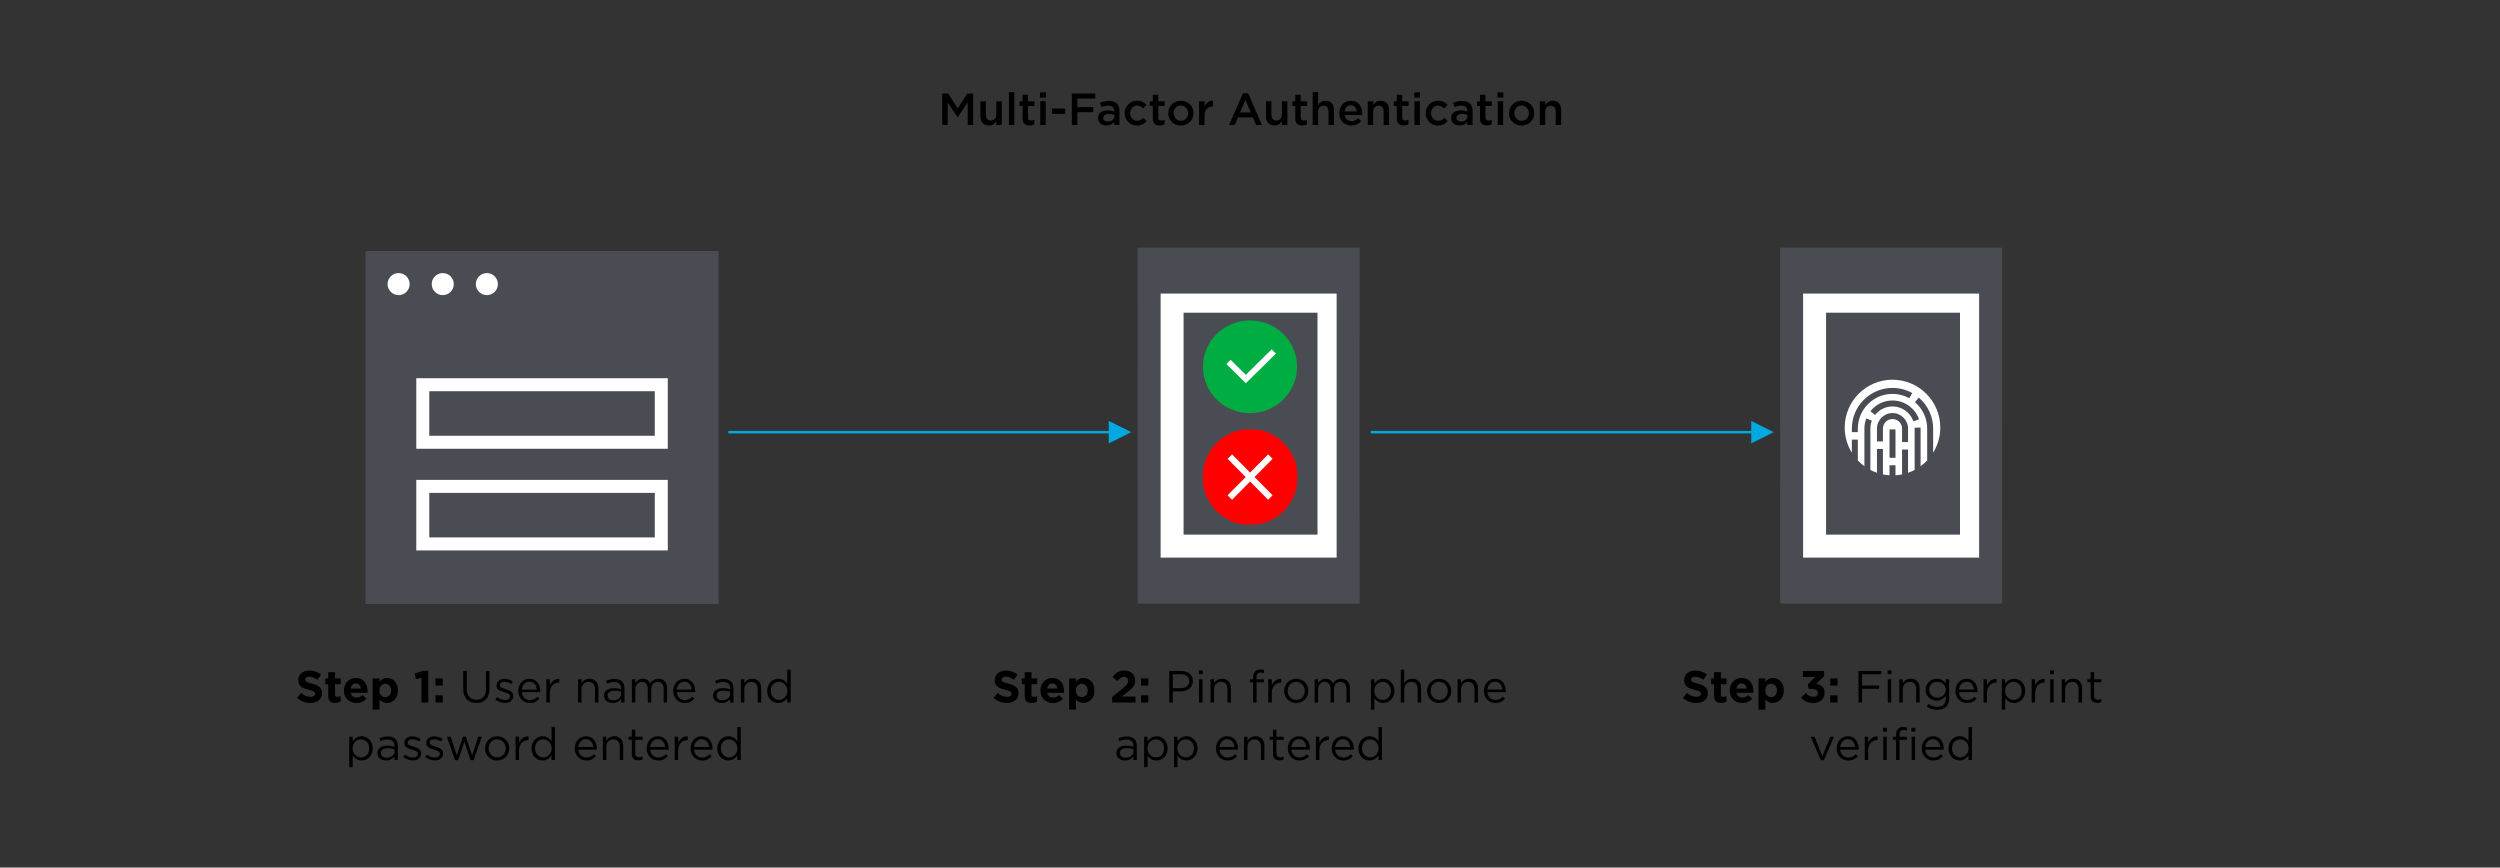 <?xml version="1.0" encoding="UTF-8"?>
<svg width="1000px" height="347px" viewBox="0 0 1000 347" version="1.1" xmlns="http://www.w3.org/2000/svg" xmlns:xlink="http://www.w3.org/1999/xlink">
    <rect x="0" y="0" width="1000" height="347" fill="#333333" stroke="none"/>
    <!-- Generator: Sketch 52.2 (67145) - http://www.bohemiancoding.com/sketch -->
    <title>mfa</title>
    <desc>Created with Sketch.</desc>
    <defs>
        <polygon id="path-1" points="1.113 0.675 3.339 0.675 3.339 1.8 1.113 1.8"></polygon>
        <polygon id="path-3" points="1.106 1.102 3.333 1.102 3.333 2.228 1.106 2.228"></polygon>
        <polygon id="path-5" points="0.696 0.852 1.816 0.852 1.816 3.081 0.696 3.081"></polygon>
        <polygon id="path-7" points="1.106 0.841 2.226 0.841 2.226 3.07 1.106 3.07"></polygon>
        <polygon id="path-9" points="0.5 0.247 0.753 0.247 0.753 0.747 0.5 0.747"></polygon>
        <polygon id="path-11" points="0.252 0.25 0.505 0.25 0.505 0.75 0.252 0.75"></polygon>
        <polygon id="path-13" points="0.196 0.247 0.696 0.247 0.696 0.5 0.196 0.5"></polygon>
        <polygon id="path-15" points="0.194 0.495 0.694 0.495 0.694 0.747 0.194 0.747"></polygon>
        <polygon id="path-17" points="1.113 0.675 3.339 0.675 3.339 1.8 1.113 1.8"></polygon>
        <polygon id="path-19" points="1.106 1.102 3.333 1.102 3.333 2.228 1.106 2.228"></polygon>
        <polygon id="path-21" points="0.696 0.852 1.816 0.852 1.816 3.081 0.696 3.081"></polygon>
        <polygon id="path-23" points="1.106 0.841 2.226 0.841 2.226 3.07 1.106 3.07"></polygon>
        <polygon id="path-25" points="0 0.01 38.086 0.01 38.086 38.447 0 38.447"></polygon>
        <polygon id="path-27" points="0.588 0.287 0.885 0.287 0.885 0.867 0.588 0.867"></polygon>
        <polygon id="path-29" points="0.297 0.29 0.594 0.29 0.594 0.869 0.297 0.869"></polygon>
        <polygon id="path-31" points="0.231 0.287 0.819 0.287 0.819 0.58 0.231 0.58"></polygon>
        <polygon id="path-33" points="0.228 0.574 0.816 0.574 0.816 0.867 0.228 0.867"></polygon>
        <polygon id="path-35" points="0 147.794 145.632 147.794 145.632 2.184 0 2.184"></polygon>
        <polygon id="path-37" points="0 147.794 145.632 147.794 145.632 2.184 0 2.184"></polygon>
        <polygon id="path-39" points="0 147.794 145.632 147.794 145.632 2.184 0 2.184"></polygon>
        <polygon id="path-41" points="0 147.794 145.632 147.794 145.632 2.184 0 2.184"></polygon>
        <polygon id="path-43" points="0 147.794 145.632 147.794 145.632 2.184 0 2.184"></polygon>
        <polygon id="path-45" points="0 147.794 145.632 147.794 145.632 2.184 0 2.184"></polygon>
    </defs>
    <g id="mfa" stroke="none" stroke-width="1" fill="none" fill-rule="evenodd">
        <g id="Group-17" transform="translate(709, 96)">
            <polygon id="Fill-1" fill="#4A4C54" points="91.832 3.061 3.061 3.061 3.07 145.408 91.837 145.408"></polygon>
            <polygon id="Fill-2" fill="#FFFFFF" points="12.245 127.041 82.653 127.041 82.653 21.429 12.245 21.429"></polygon>
            <polygon id="Fill-3" fill="#4A4C54" points="21.429 117.857 75 117.857 75 29.082 21.429 29.082"></polygon>
            <g id="Group-16">
                <g id="Group-6" transform="translate(45.223, 0)">
                    <mask id="mask-2" fill="white">
                        <use xlink:href="#path-1"></use>
                    </mask>
                    <g id="Clip-5"></g>
                    <path d="M2.226,0.697 C2.224,0.697 2.219,0.693 2.219,0.686 C2.219,0.679 2.224,0.675 2.226,0.675 C2.23,0.675 2.233,0.679 2.233,0.686 C2.233,0.693 2.23,0.697 2.226,0.697" id="Fill-4" fill="#4A4C54" mask="url(#mask-2)"></path>
                </g>
                <g id="Group-9" transform="translate(45.223, 145.543)">
                    <mask id="mask-4" fill="white">
                        <use xlink:href="#path-3"></use>
                    </mask>
                    <g id="Clip-8"></g>
                    <path d="M2.219,2.228 C2.215,2.228 2.213,2.223 2.213,2.217 C2.213,2.21 2.215,2.205 2.219,2.205 C2.222,2.205 2.226,2.21 2.226,2.217 C2.226,2.223 2.222,2.228 2.219,2.228" id="Fill-7" fill="#4A4C54" mask="url(#mask-4)"></path>
                </g>
                <g id="Group-12" transform="translate(0, 72.006)">
                    <mask id="mask-6" fill="white">
                        <use xlink:href="#path-5"></use>
                    </mask>
                    <g id="Clip-11"></g>
                    <path d="M0.703,1.977 C0.699,1.977 0.696,1.973 0.696,1.966 C0.696,1.96 0.699,1.955 0.703,1.955 C0.705,1.955 0.71,1.96 0.71,1.966 C0.71,1.973 0.705,1.977 0.703,1.977" id="Fill-10" fill="#4A4C54" mask="url(#mask-6)"></path>
                </g>
                <g id="Group-15" transform="translate(91.976, 72.006)">
                    <mask id="mask-8" fill="white">
                        <use xlink:href="#path-7"></use>
                    </mask>
                    <g id="Clip-14"></g>
                    <path d="M2.219,1.967 C2.215,1.967 2.213,1.962 2.213,1.955 C2.213,1.949 2.215,1.944 2.219,1.944 C2.222,1.944 2.226,1.949 2.226,1.955 C2.226,1.962 2.222,1.967 2.219,1.967" id="Fill-13" fill="#4A4C54" mask="url(#mask-8)"></path>
                </g>
            </g>
        </g>
        <g id="Group-15" transform="translate(737, 151)">
            <g id="Group-3" transform="translate(0, 19.556)">
                <mask id="mask-10" fill="white">
                    <use xlink:href="#path-9"></use>
                </mask>
                <g id="Clip-2"></g>
                <path d="M0.505,0.497 C0.505,0.499 0.504,0.5 0.503,0.5 C0.501,0.5 0.5,0.499 0.5,0.497 C0.5,0.496 0.501,0.495 0.503,0.495 C0.504,0.495 0.505,0.496 0.505,0.497" id="Fill-1" fill="#4A4C54" mask="url(#mask-10)"></path>
            </g>
            <g id="Group-6" transform="translate(39.111, 19.556)">
                <mask id="mask-12" fill="white">
                    <use xlink:href="#path-11"></use>
                </mask>
                <g id="Clip-5"></g>
                <path d="M0.505,0.5 C0.505,0.501 0.504,0.502 0.502,0.502 C0.501,0.502 0.5,0.501 0.5,0.5 C0.5,0.498 0.501,0.497 0.502,0.497 C0.504,0.497 0.505,0.498 0.505,0.5" id="Fill-4" fill="#4A4C54" mask="url(#mask-12)"></path>
            </g>
            <g id="Group-9" transform="translate(19.556, 39.111)">
                <mask id="mask-14" fill="white">
                    <use xlink:href="#path-13"></use>
                </mask>
                <g id="Clip-8"></g>
                <path d="M0.449,0.497 C0.449,0.499 0.448,0.5 0.446,0.5 C0.445,0.5 0.444,0.499 0.444,0.497 C0.444,0.496 0.445,0.495 0.446,0.495 C0.448,0.495 0.449,0.496 0.449,0.497" id="Fill-7" fill="#4A4C54" mask="url(#mask-14)"></path>
            </g>
            <g id="Group-12" transform="translate(19.556, 0)">
                <mask id="mask-16" fill="white">
                    <use xlink:href="#path-15"></use>
                </mask>
                <g id="Clip-11"></g>
                <path d="M0.446,0.497 C0.446,0.499 0.445,0.5 0.444,0.5 C0.442,0.5 0.441,0.499 0.441,0.497 C0.441,0.496 0.442,0.495 0.444,0.495 C0.445,0.495 0.446,0.496 0.446,0.497" id="Fill-10" fill="#4A4C54" mask="url(#mask-16)"></path>
            </g>
            <path d="M30.613,16.738 L28.357,17.525 C27.119,13.973 23.761,11.585 19.999,11.585 C17.268,11.586 14.731,12.821 13.039,14.974 L11.161,13.495 C13.308,10.762 16.529,9.194 19.999,9.193 C24.776,9.193 29.041,12.225 30.613,16.738 Z M26.216,25.815 L23.826,25.815 L23.826,20.443 C23.826,18.33 22.11,16.612 19.999,16.612 C17.889,16.612 16.173,18.33 16.173,20.443 L16.173,25.585 L13.784,25.585 L13.784,20.443 C13.784,17.012 16.572,14.22 19.999,14.22 C23.427,14.22 26.216,17.012 26.216,20.443 L26.216,25.815 Z M18.805,32.114 L21.194,32.114 L21.194,20.752 L18.805,20.752 L18.805,32.114 Z M6.13,20.443 L6.13,21.862 L3.741,21.862 L3.741,20.443 C3.741,11.468 11.035,4.167 19.999,4.167 C22.762,4.167 25.492,4.873 27.891,6.209 L26.73,8.3 C24.685,7.161 22.357,6.559 19.999,6.559 C12.352,6.559 6.13,12.787 6.13,20.443 Z M39.111,20.02 C39.111,9.454 30.554,0.889 19.999,0.889 C9.444,0.889 0.889,9.454 0.889,20.02 C0.889,23.709 1.934,27.152 3.741,30.075 L3.741,24.852 L6.13,24.852 L6.13,33.175 C6.935,34.024 7.815,34.801 8.762,35.491 L8.762,20.443 C8.762,19.046 9.015,17.683 9.513,16.392 L11.743,17.253 C11.35,18.269 11.152,19.342 11.152,20.443 L11.152,36.977 C11.994,37.418 12.873,37.798 13.784,38.111 L13.784,28.575 L16.173,28.575 L16.173,38.768 C17.03,38.942 17.91,39.055 18.805,39.111 L18.805,35.104 L21.194,35.104 L21.194,39.111 C22.089,39.055 22.969,38.942 23.826,38.768 L23.826,28.805 L26.216,28.805 L26.216,38.111 C27.126,37.798 28.005,37.419 28.847,36.977 L28.847,20.443 C28.847,20.33 28.845,20.215 28.841,20.102 L31.229,20.014 C31.234,20.155 31.237,20.297 31.237,20.44 L31.237,35.491 C32.185,34.8 33.064,34.02 33.869,33.169 L33.869,32.496 L33.869,31.247 L33.869,20.443 C33.869,16.367 32.089,12.512 28.986,9.867 L30.535,8.045 C34.172,11.145 36.258,15.664 36.258,20.443 L36.258,30.075 C38.065,27.153 39.111,23.709 39.111,20.02 Z" id="Fill-13" fill="#FFFFFF"></path>
        </g>
        <g id="Group-17" transform="translate(452, 96)">
            <polygon id="Fill-1" fill="#4A4C54" points="91.832 3.061 3.061 3.061 3.07 145.408 91.837 145.408"></polygon>
            <polygon id="Fill-2" fill="#FFFFFF" points="12.245 127.041 82.653 127.041 82.653 21.429 12.245 21.429"></polygon>
            <polygon id="Fill-3" fill="#4A4C54" points="21.429 117.857 75 117.857 75 29.082 21.429 29.082"></polygon>
            <g id="Group-16">
                <g id="Group-6" transform="translate(45.223, 0)">
                    <mask id="mask-18" fill="white">
                        <use xlink:href="#path-17"></use>
                    </mask>
                    <g id="Clip-5"></g>
                    <path d="M2.226,0.697 C2.224,0.697 2.219,0.693 2.219,0.686 C2.219,0.679 2.224,0.675 2.226,0.675 C2.23,0.675 2.233,0.679 2.233,0.686 C2.233,0.693 2.23,0.697 2.226,0.697" id="Fill-4" fill="#4A4C54" mask="url(#mask-18)"></path>
                </g>
                <g id="Group-9" transform="translate(45.223, 145.543)">
                    <mask id="mask-20" fill="white">
                        <use xlink:href="#path-19"></use>
                    </mask>
                    <g id="Clip-8"></g>
                    <path d="M2.219,2.228 C2.215,2.228 2.213,2.223 2.213,2.217 C2.213,2.21 2.215,2.205 2.219,2.205 C2.222,2.205 2.226,2.21 2.226,2.217 C2.226,2.223 2.222,2.228 2.219,2.228" id="Fill-7" fill="#4A4C54" mask="url(#mask-20)"></path>
                </g>
                <g id="Group-12" transform="translate(0, 72.006)">
                    <mask id="mask-22" fill="white">
                        <use xlink:href="#path-21"></use>
                    </mask>
                    <g id="Clip-11"></g>
                    <path d="M0.703,1.977 C0.699,1.977 0.696,1.973 0.696,1.966 C0.696,1.96 0.699,1.955 0.703,1.955 C0.705,1.955 0.71,1.96 0.71,1.966 C0.71,1.973 0.705,1.977 0.703,1.977" id="Fill-10" fill="#4A4C54" mask="url(#mask-22)"></path>
                </g>
                <g id="Group-15" transform="translate(91.976, 72.006)">
                    <mask id="mask-24" fill="white">
                        <use xlink:href="#path-23"></use>
                    </mask>
                    <g id="Clip-14"></g>
                    <path d="M2.219,1.967 C2.215,1.967 2.213,1.962 2.213,1.955 C2.213,1.949 2.215,1.944 2.219,1.944 C2.222,1.944 2.226,1.949 2.226,1.955 C2.226,1.962 2.222,1.967 2.219,1.967" id="Fill-13" fill="#4A4C54" mask="url(#mask-24)"></path>
                </g>
            </g>
        </g>
        <g id="Group-8" transform="translate(481, 171)">
            <g id="Group-3" transform="translate(0, 0.591)">
                <mask id="mask-26" fill="white">
                    <use xlink:href="#path-25"></use>
                </mask>
                <g id="Clip-2"></g>
                <path d="M19.043,0.009 C8.526,0.009 0,8.614 0,19.228 C0,29.842 8.526,38.447 19.043,38.447 C29.56,38.447 38.086,29.842 38.086,19.228 C38.086,8.614 29.56,0.009 19.043,0.009" id="Fill-1" fill="#FF0000" mask="url(#mask-26)"></path>
            </g>
            <path d="M27.154,11.634 L10.932,28.005" id="Stroke-4" stroke="#FFFFFF" stroke-width="2.523"></path>
            <path d="M27.154,28.005 L10.932,11.634" id="Stroke-6" stroke="#FFFFFF" stroke-width="2.523"></path>
        </g>
        <g id="Group-17" transform="translate(480, 127)">
            <path d="M20.003,1.167 C9.61,1.167 1.184,9.47 1.184,19.713 C1.184,29.956 9.61,38.259 20.003,38.259 C30.396,38.259 38.822,29.956 38.822,19.713 C38.822,9.47 30.396,1.167 20.003,1.167" id="Fill-1" fill="#00AD42"></path>
            <polyline id="Stroke-3" stroke="#FFFFFF" stroke-width="2.4" points="29.515 13.593 18.328 24.617 11.395 17.783"></polyline>
            <g id="Group-7" transform="translate(0, 19.136)">
                <mask id="mask-28" fill="white">
                    <use xlink:href="#path-27"></use>
                </mask>
                <g id="Clip-6"></g>
                <path d="M0.594,0.577 C0.594,0.578 0.593,0.58 0.591,0.58 C0.59,0.58 0.588,0.578 0.588,0.577 C0.588,0.575 0.59,0.574 0.591,0.574 C0.593,0.574 0.594,0.575 0.594,0.577" id="Fill-5" fill="#4A4C54" mask="url(#mask-28)"></path>
            </g>
            <g id="Group-10" transform="translate(38.824, 19.136)">
                <mask id="mask-30" fill="white">
                    <use xlink:href="#path-29"></use>
                </mask>
                <g id="Clip-9"></g>
                <path d="M0.594,0.58 C0.594,0.581 0.593,0.582 0.591,0.582 C0.589,0.582 0.588,0.581 0.588,0.58 C0.588,0.578 0.589,0.577 0.591,0.577 C0.593,0.577 0.594,0.578 0.594,0.58" id="Fill-8" fill="#4A4C54" mask="url(#mask-30)"></path>
            </g>
            <g id="Group-13" transform="translate(19.412, 38.267)">
                <mask id="mask-32" fill="white">
                    <use xlink:href="#path-31"></use>
                </mask>
                <g id="Clip-12"></g>
                <path d="M0.528,0.577 C0.528,0.578 0.527,0.58 0.525,0.58 C0.524,0.58 0.522,0.578 0.522,0.577 C0.522,0.575 0.524,0.574 0.525,0.574 C0.527,0.574 0.528,0.575 0.528,0.577" id="Fill-11" fill="#4A4C54" mask="url(#mask-32)"></path>
            </g>
            <g id="Group-16" transform="translate(19.412, 0.006)">
                <mask id="mask-34" fill="white">
                    <use xlink:href="#path-33"></use>
                </mask>
                <g id="Clip-15"></g>
                <path d="M0.525,0.577 C0.525,0.578 0.524,0.58 0.522,0.58 C0.52,0.58 0.519,0.578 0.519,0.577 C0.519,0.575 0.52,0.574 0.522,0.574 C0.524,0.574 0.525,0.575 0.525,0.577" id="Fill-14" fill="#4A4C54" mask="url(#mask-34)"></path>
            </g>
        </g>
        <g id="Group-16" transform="translate(144, 96)">
            <polygon id="Fill-1" fill="#4A4C54" points="2.213 145.614 143.422 145.614 143.422 4.409 2.213 4.409"></polygon>
            <g id="Group-15" transform="translate(0, 0.022)">
                <path d="M19.861,17.621 C19.861,20.056 17.884,22.033 15.448,22.033 C13.013,22.033 11.036,20.056 11.036,17.621 C11.036,15.186 13.013,13.209 15.448,13.209 C17.884,13.209 19.861,15.186 19.861,17.621" id="Fill-2" fill="#FFFFFF"></path>
                <path d="M37.51,17.621 C37.51,20.056 35.534,22.033 33.098,22.033 C30.662,22.033 28.686,20.056 28.686,17.621 C28.686,15.186 30.662,13.209 33.098,13.209 C35.534,13.209 37.51,15.186 37.51,17.621" id="Fill-4" fill="#FFFFFF"></path>
                <path d="M55.16,17.621 C55.16,20.056 53.183,22.033 50.748,22.033 C48.312,22.033 46.335,20.056 46.335,17.621 C46.335,15.186 48.312,13.209 50.748,13.209 C53.183,13.209 55.16,15.186 55.16,17.621" id="Fill-6" fill="#FFFFFF"></path>
                <g id="Stroke-8-Clipped">
                    <mask id="mask-36" fill="white">
                        <use xlink:href="#path-35"></use>
                    </mask>
                    <g id="path-1"></g>
                    <polygon id="Stroke-8" stroke="#FFFFFF" stroke-width="5.2" mask="url(#mask-36)" points="25.116 121.546 120.519 121.546 120.519 98.526 25.116 98.526"></polygon>
                </g>
                <g id="Stroke-10-Clipped">
                    <mask id="mask-38" fill="white">
                        <use xlink:href="#path-37"></use>
                    </mask>
                    <g id="path-1"></g>
                    <polygon id="Stroke-10" stroke="#FFFFFF" stroke-width="5.2" mask="url(#mask-38)" points="25.116 80.885 120.519 80.885 120.519 57.865 25.116 57.865"></polygon>
                </g>
                <g id="Fill-11-Clipped">
                    <mask id="mask-40" fill="white">
                        <use xlink:href="#path-39"></use>
                    </mask>
                    <g id="path-1"></g>
                    <path d="M0.022,74.989 C0.022,74.995 0.018,75 0.011,75 C0.004,75 -2.22044605e-16,74.995 -2.22044605e-16,74.989 C-2.22044605e-16,74.982 0.004,74.978 0.011,74.978 C0.018,74.978 0.022,74.982 0.022,74.989" id="Fill-11" fill="#4A4C54" mask="url(#mask-40)"></path>
                </g>
                <g id="Fill-12-Clipped">
                    <mask id="mask-42" fill="white">
                        <use xlink:href="#path-41"></use>
                    </mask>
                    <g id="path-1"></g>
                    <path d="M145.632,75 C145.632,75.006 145.628,75.011 145.621,75.011 C145.614,75.011 145.61,75.006 145.61,75 C145.61,74.993 145.614,74.989 145.621,74.989 C145.628,74.989 145.632,74.993 145.632,75" id="Fill-12" fill="#4A4C54" mask="url(#mask-42)"></path>
                </g>
                <g id="Fill-13-Clipped">
                    <mask id="mask-44" fill="white">
                        <use xlink:href="#path-43"></use>
                    </mask>
                    <g id="path-1"></g>
                    <path d="M72.579,147.783 C72.579,147.789 72.575,147.794 72.568,147.794 C72.562,147.794 72.557,147.789 72.557,147.783 C72.557,147.776 72.562,147.772 72.568,147.772 C72.575,147.772 72.579,147.776 72.579,147.783" id="Fill-13" fill="#4A4C54" mask="url(#mask-44)"></path>
                </g>
                <g id="Fill-14-Clipped">
                    <mask id="mask-46" fill="white">
                        <use xlink:href="#path-45"></use>
                    </mask>
                    <g id="path-1"></g>
                    <path d="M72.569,2.195 C72.569,2.201 72.564,2.206 72.558,2.206 C72.551,2.206 72.547,2.201 72.547,2.195 C72.547,2.188 72.551,2.184 72.558,2.184 C72.564,2.184 72.569,2.188 72.569,2.195" id="Fill-14" fill="#4A4C54" mask="url(#mask-46)"></path>
                </g>
            </g>
        </g>
        <path d="M376.903,50 L376.903,37.4 L379.261,37.4 L383.095,43.358 L386.929,37.4 L389.287,37.4 L389.287,50 L387.073,50 L387.073,40.964 L383.095,46.904 L383.023,46.904 L379.081,41 L379.081,50 L376.903,50 Z M395.551,50.198 C393.409,50.198 392.167,48.758 392.167,46.544 L392.167,40.496 L394.345,40.496 L394.345,45.896 C394.345,47.372 395.083,48.2 396.379,48.2 C397.639,48.2 398.521,47.336 398.521,45.86 L398.521,40.496 L400.717,40.496 L400.717,50 L398.521,50 L398.521,48.524 C397.909,49.424 397.027,50.198 395.551,50.198 Z M403.561,50 L403.561,36.86 L405.739,36.86 L405.739,50 L403.561,50 Z M411.769,50.162 C410.167,50.162 409.033,49.46 409.033,47.372 L409.033,42.368 L407.827,42.368 L407.827,40.496 L409.033,40.496 L409.033,37.886 L411.211,37.886 L411.211,40.496 L413.767,40.496 L413.767,42.368 L411.211,42.368 L411.211,47.03 C411.211,47.876 411.643,48.218 412.381,48.218 C412.867,48.218 413.299,48.11 413.731,47.894 L413.731,49.676 C413.191,49.982 412.597,50.162 411.769,50.162 Z M416.017,39.038 L416.017,36.968 L418.357,36.968 L418.357,39.038 L416.017,39.038 Z M416.107,50 L416.107,40.496 L418.285,40.496 L418.285,50 L416.107,50 Z M420.769,45.554 L420.769,43.412 L426.097,43.412 L426.097,45.554 L420.769,45.554 Z M428.725,50 L428.725,37.4 L438.103,37.4 L438.103,39.416 L430.939,39.416 L430.939,42.854 L437.293,42.854 L437.293,44.87 L430.939,44.87 L430.939,50 L428.725,50 Z M442.567,50.198 C440.785,50.198 439.201,49.172 439.201,47.264 L439.201,47.228 C439.201,45.176 440.803,44.168 443.125,44.168 C444.187,44.168 444.943,44.33 445.681,44.564 L445.681,44.33 C445.681,42.98 444.853,42.26 443.323,42.26 C442.261,42.26 441.469,42.494 440.605,42.854 L440.029,41.144 C441.073,40.676 442.099,40.37 443.611,40.37 C445.033,40.37 446.095,40.748 446.761,41.432 C447.463,42.116 447.787,43.124 447.787,44.366 L447.787,50 L445.663,50 L445.663,48.812 C445.015,49.586 444.025,50.198 442.567,50.198 Z M443.179,48.614 C444.619,48.614 445.717,47.786 445.717,46.58 L445.717,45.932 C445.159,45.716 444.421,45.554 443.557,45.554 C442.153,45.554 441.325,46.148 441.325,47.138 L441.325,47.174 C441.325,48.092 442.135,48.614 443.179,48.614 Z M454.789,50.216 C451.963,50.216 449.875,48.002 449.875,45.302 L449.875,45.266 C449.875,42.566 451.963,40.298 454.825,40.298 C456.607,40.298 457.723,40.964 458.623,41.936 L457.255,43.394 C456.589,42.692 455.887,42.206 454.807,42.206 C453.223,42.206 452.053,43.574 452.053,45.23 L452.053,45.266 C452.053,46.958 453.223,48.308 454.897,48.308 C455.923,48.308 456.679,47.84 457.363,47.138 L458.677,48.434 C457.741,49.478 456.643,50.216 454.789,50.216 Z M463.861,50.162 C462.259,50.162 461.125,49.46 461.125,47.372 L461.125,42.368 L459.919,42.368 L459.919,40.496 L461.125,40.496 L461.125,37.886 L463.303,37.886 L463.303,40.496 L465.859,40.496 L465.859,42.368 L463.303,42.368 L463.303,47.03 C463.303,47.876 463.735,48.218 464.473,48.218 C464.959,48.218 465.391,48.11 465.823,47.894 L465.823,49.676 C465.283,49.982 464.689,50.162 463.861,50.162 Z M472.321,50.216 C469.423,50.216 467.281,48.002 467.281,45.302 L467.281,45.266 C467.281,42.548 469.441,40.298 472.357,40.298 C475.273,40.298 477.415,42.512 477.415,45.23 L477.415,45.266 C477.415,47.966 475.255,50.216 472.321,50.216 Z M472.357,48.308 C474.121,48.308 475.237,46.94 475.237,45.302 L475.237,45.266 C475.237,43.592 474.031,42.206 472.321,42.206 C470.575,42.206 469.459,43.574 469.459,45.23 L469.459,45.266 C469.459,46.922 470.665,48.308 472.357,48.308 Z M479.629,50 L479.629,40.496 L481.807,40.496 L481.807,42.638 C482.401,41.216 483.499,40.244 485.173,40.316 L485.173,42.62 L485.047,42.62 C483.139,42.62 481.807,43.862 481.807,46.382 L481.807,50 L479.629,50 Z M491.635,50 L497.179,37.31 L499.231,37.31 L504.775,50 L502.435,50 L501.157,46.958 L495.199,46.958 L493.903,50 L491.635,50 Z M496.009,44.996 L500.347,44.996 L498.169,39.956 L496.009,44.996 Z M509.779,50.198 C507.637,50.198 506.395,48.758 506.395,46.544 L506.395,40.496 L508.573,40.496 L508.573,45.896 C508.573,47.372 509.311,48.2 510.607,48.2 C511.867,48.2 512.749,47.336 512.749,45.86 L512.749,40.496 L514.945,40.496 L514.945,50 L512.749,50 L512.749,48.524 C512.137,49.424 511.255,50.198 509.779,50.198 Z M520.849,50.162 C519.247,50.162 518.113,49.46 518.113,47.372 L518.113,42.368 L516.907,42.368 L516.907,40.496 L518.113,40.496 L518.113,37.886 L520.291,37.886 L520.291,40.496 L522.847,40.496 L522.847,42.368 L520.291,42.368 L520.291,47.03 C520.291,47.876 520.723,48.218 521.461,48.218 C521.947,48.218 522.379,48.11 522.811,47.894 L522.811,49.676 C522.271,49.982 521.677,50.162 520.849,50.162 Z M525.061,50 L525.061,36.86 L527.239,36.86 L527.239,41.954 C527.851,41.072 528.733,40.298 530.209,40.298 C532.351,40.298 533.593,41.738 533.593,43.934 L533.593,50 L531.415,50 L531.415,44.6 C531.415,43.124 530.677,42.278 529.381,42.278 C528.121,42.278 527.239,43.16 527.239,44.636 L527.239,50 L525.061,50 Z M540.577,50.216 C537.823,50.216 535.699,48.218 535.699,45.284 L535.699,45.248 C535.699,42.53 537.625,40.298 540.343,40.298 C543.367,40.298 544.897,42.674 544.897,45.41 C544.897,45.608 544.879,45.806 544.861,46.022 L537.877,46.022 C538.111,47.57 539.209,48.434 540.613,48.434 C541.675,48.434 542.431,48.038 543.187,47.3 L544.465,48.434 C543.565,49.514 542.323,50.216 540.577,50.216 Z M537.859,44.582 L542.737,44.582 C542.593,43.178 541.765,42.08 540.325,42.08 C538.993,42.08 538.057,43.106 537.859,44.582 Z M547.093,50 L547.093,40.496 L549.271,40.496 L549.271,41.954 C549.883,41.072 550.765,40.298 552.241,40.298 C554.383,40.298 555.625,41.738 555.625,43.934 L555.625,50 L553.447,50 L553.447,44.6 C553.447,43.124 552.709,42.278 551.413,42.278 C550.153,42.278 549.271,43.16 549.271,44.636 L549.271,50 L547.093,50 Z M561.439,50.162 C559.837,50.162 558.703,49.46 558.703,47.372 L558.703,42.368 L557.497,42.368 L557.497,40.496 L558.703,40.496 L558.703,37.886 L560.881,37.886 L560.881,40.496 L563.437,40.496 L563.437,42.368 L560.881,42.368 L560.881,47.03 C560.881,47.876 561.313,48.218 562.051,48.218 C562.537,48.218 562.969,48.11 563.401,47.894 L563.401,49.676 C562.861,49.982 562.267,50.162 561.439,50.162 Z M565.687,39.038 L565.687,36.968 L568.027,36.968 L568.027,39.038 L565.687,39.038 Z M565.777,50 L565.777,40.496 L567.955,40.496 L567.955,50 L565.777,50 Z M575.191,50.216 C572.365,50.216 570.277,48.002 570.277,45.302 L570.277,45.266 C570.277,42.566 572.365,40.298 575.227,40.298 C577.009,40.298 578.125,40.964 579.025,41.936 L577.657,43.394 C576.991,42.692 576.289,42.206 575.209,42.206 C573.625,42.206 572.455,43.574 572.455,45.23 L572.455,45.266 C572.455,46.958 573.625,48.308 575.299,48.308 C576.325,48.308 577.081,47.84 577.765,47.138 L579.079,48.434 C578.143,49.478 577.045,50.216 575.191,50.216 Z M583.813,50.198 C582.031,50.198 580.447,49.172 580.447,47.264 L580.447,47.228 C580.447,45.176 582.049,44.168 584.371,44.168 C585.433,44.168 586.189,44.33 586.927,44.564 L586.927,44.33 C586.927,42.98 586.099,42.26 584.569,42.26 C583.507,42.26 582.715,42.494 581.851,42.854 L581.275,41.144 C582.319,40.676 583.345,40.37 584.857,40.37 C586.279,40.37 587.341,40.748 588.007,41.432 C588.709,42.116 589.033,43.124 589.033,44.366 L589.033,50 L586.909,50 L586.909,48.812 C586.261,49.586 585.271,50.198 583.813,50.198 Z M584.425,48.614 C585.865,48.614 586.963,47.786 586.963,46.58 L586.963,45.932 C586.405,45.716 585.667,45.554 584.803,45.554 C583.399,45.554 582.571,46.148 582.571,47.138 L582.571,47.174 C582.571,48.092 583.381,48.614 584.425,48.614 Z M594.739,50.162 C593.137,50.162 592.003,49.46 592.003,47.372 L592.003,42.368 L590.797,42.368 L590.797,40.496 L592.003,40.496 L592.003,37.886 L594.181,37.886 L594.181,40.496 L596.737,40.496 L596.737,42.368 L594.181,42.368 L594.181,47.03 C594.181,47.876 594.613,48.218 595.351,48.218 C595.837,48.218 596.269,48.11 596.701,47.894 L596.701,49.676 C596.161,49.982 595.567,50.162 594.739,50.162 Z M598.987,39.038 L598.987,36.968 L601.327,36.968 L601.327,39.038 L598.987,39.038 Z M599.077,50 L599.077,40.496 L601.255,40.496 L601.255,50 L599.077,50 Z M608.617,50.216 C605.719,50.216 603.577,48.002 603.577,45.302 L603.577,45.266 C603.577,42.548 605.737,40.298 608.653,40.298 C611.569,40.298 613.711,42.512 613.711,45.23 L613.711,45.266 C613.711,47.966 611.551,50.216 608.617,50.216 Z M608.653,48.308 C610.417,48.308 611.533,46.94 611.533,45.302 L611.533,45.266 C611.533,43.592 610.327,42.206 608.617,42.206 C606.871,42.206 605.755,43.574 605.755,45.23 L605.755,45.266 C605.755,46.922 606.961,48.308 608.653,48.308 Z M615.925,50 L615.925,40.496 L618.103,40.496 L618.103,41.954 C618.715,41.072 619.597,40.298 621.073,40.298 C623.215,40.298 624.457,41.738 624.457,43.934 L624.457,50 L622.279,50 L622.279,44.6 C622.279,43.124 621.541,42.278 620.245,42.278 C618.985,42.278 618.103,43.16 618.103,44.636 L618.103,50 L615.925,50 Z" id="Multi-Factor-Authent" fill="#000000"></path>
        <path d="M124.166,281.18 C122.258,281.18 120.332,280.514 118.82,279.164 L120.458,277.202 C121.592,278.138 122.78,278.732 124.22,278.732 C125.354,278.732 126.038,278.282 126.038,277.544 L126.038,277.508 C126.038,276.806 125.606,276.446 123.5,275.906 C120.962,275.258 119.324,274.556 119.324,272.054 L119.324,272.018 C119.324,269.732 121.16,268.22 123.734,268.22 C125.57,268.22 127.136,268.796 128.414,269.822 L126.974,271.91 C125.858,271.136 124.76,270.668 123.698,270.668 C122.636,270.668 122.078,271.154 122.078,271.766 L122.078,271.802 C122.078,272.63 122.618,272.9 124.796,273.458 C127.352,274.124 128.792,275.042 128.792,277.238 L128.792,277.274 C128.792,279.776 126.884,281.18 124.166,281.18 Z M134.084,281.162 C132.41,281.162 131.276,280.496 131.276,278.264 L131.276,273.692 L130.124,273.692 L130.124,271.352 L131.276,271.352 L131.276,268.886 L134.012,268.886 L134.012,271.352 L136.28,271.352 L136.28,273.692 L134.012,273.692 L134.012,277.814 C134.012,278.444 134.282,278.75 134.894,278.75 C135.398,278.75 135.848,278.624 136.244,278.408 L136.244,280.604 C135.668,280.946 135.002,281.162 134.084,281.162 Z M142.598,281.216 C139.7,281.216 137.558,279.182 137.558,276.23 L137.558,276.194 C137.558,273.44 139.52,271.172 142.328,271.172 C145.55,271.172 147.026,273.674 147.026,276.41 C147.026,276.626 147.008,276.878 146.99,277.13 L140.276,277.13 C140.546,278.372 141.41,279.02 142.634,279.02 C143.552,279.02 144.218,278.732 144.974,278.03 L146.54,279.416 C145.64,280.532 144.344,281.216 142.598,281.216 Z M140.24,275.42 L144.362,275.42 C144.2,274.196 143.48,273.368 142.328,273.368 C141.194,273.368 140.456,274.178 140.24,275.42 Z M149.06,283.88 L149.06,271.352 L151.796,271.352 L151.796,272.738 C152.462,271.838 153.38,271.172 154.802,271.172 C157.052,271.172 159.194,272.936 159.194,276.158 L159.194,276.194 C159.194,279.416 157.088,281.18 154.802,281.18 C153.344,281.18 152.444,280.514 151.796,279.74 L151.796,283.88 L149.06,283.88 Z M154.1,278.858 C155.378,278.858 156.458,277.814 156.458,276.194 L156.458,276.158 C156.458,274.556 155.378,273.494 154.1,273.494 C152.822,273.494 151.76,274.556 151.76,276.158 L151.76,276.194 C151.76,277.796 152.822,278.858 154.1,278.858 Z M168.59,281 L168.59,271.118 L166.394,271.658 L165.818,269.39 L169.436,268.31 L171.326,268.31 L171.326,281 L168.59,281 Z M174.188,274.232 L174.188,271.352 L177.104,271.352 L177.104,274.232 L174.188,274.232 Z M174.188,281 L174.188,278.12 L177.104,278.12 L177.104,281 L174.188,281 Z M190.532,281.198 C187.418,281.198 185.294,279.29 185.294,275.726 L185.294,268.4 L186.716,268.4 L186.716,275.636 C186.716,278.354 188.174,279.884 190.568,279.884 C192.89,279.884 194.366,278.48 194.366,275.726 L194.366,268.4 L195.788,268.4 L195.788,275.618 C195.788,279.29 193.682,281.198 190.532,281.198 Z M201.998,281.18 C200.666,281.18 199.19,280.658 198.146,279.812 L198.848,278.822 C199.856,279.578 200.972,280.01 202.07,280.01 C203.186,280.01 203.996,279.434 203.996,278.534 L203.996,278.498 C203.996,277.562 202.898,277.202 201.674,276.86 C200.216,276.446 198.596,275.942 198.596,274.232 L198.596,274.196 C198.596,272.594 199.928,271.532 201.764,271.532 C202.898,271.532 204.158,271.928 205.112,272.558 L204.482,273.602 C203.618,273.044 202.628,272.702 201.728,272.702 C200.63,272.702 199.928,273.278 199.928,274.052 L199.928,274.088 C199.928,274.97 201.08,275.312 202.322,275.69 C203.762,276.122 205.31,276.68 205.31,278.354 L205.31,278.39 C205.31,280.154 203.852,281.18 201.998,281.18 Z M211.952,281.216 C209.396,281.216 207.308,279.254 207.308,276.374 L207.308,276.338 C207.308,273.656 209.198,271.496 211.772,271.496 C214.526,271.496 216.11,273.692 216.11,276.41 C216.11,276.59 216.11,276.698 216.092,276.86 L208.712,276.86 C208.91,278.876 210.332,280.01 211.988,280.01 C213.266,280.01 214.166,279.488 214.922,278.696 L215.786,279.47 C214.85,280.514 213.716,281.216 211.952,281.216 Z M208.712,275.834 L214.706,275.834 C214.562,274.142 213.59,272.666 211.736,272.666 C210.116,272.666 208.892,274.016 208.712,275.834 Z M218.54,281 L218.54,271.694 L219.926,271.694 L219.926,274.124 C220.61,272.576 221.96,271.46 223.724,271.532 L223.724,273.026 L223.616,273.026 C221.582,273.026 219.926,274.484 219.926,277.292 L219.926,281 L218.54,281 Z M231.23,281 L231.23,271.694 L232.616,271.694 L232.616,273.314 C233.228,272.306 234.2,271.496 235.802,271.496 C238.052,271.496 239.366,273.008 239.366,275.222 L239.366,281 L237.98,281 L237.98,275.564 C237.98,273.836 237.044,272.756 235.406,272.756 C233.804,272.756 232.616,273.926 232.616,275.672 L232.616,281 L231.23,281 Z M245.09,281.198 C243.362,281.198 241.616,280.208 241.616,278.3 L241.616,278.264 C241.616,276.302 243.236,275.258 245.594,275.258 C246.782,275.258 247.628,275.42 248.456,275.654 L248.456,275.33 C248.456,273.656 247.43,272.792 245.684,272.792 C244.586,272.792 243.722,273.08 242.858,273.476 L242.444,272.342 C243.47,271.874 244.478,271.568 245.828,271.568 C247.142,271.568 248.15,271.91 248.834,272.594 C249.464,273.224 249.788,274.124 249.788,275.312 L249.788,281 L248.456,281 L248.456,279.596 C247.808,280.442 246.728,281.198 245.09,281.198 Z M245.36,280.1 C247.07,280.1 248.474,279.056 248.474,277.58 L248.474,276.68 C247.79,276.482 246.872,276.284 245.738,276.284 C243.992,276.284 243.02,277.04 243.02,278.21 L243.02,278.246 C243.02,279.416 244.1,280.1 245.36,280.1 Z M252.74,281 L252.74,271.694 L254.126,271.694 L254.126,273.26 C254.738,272.342 255.566,271.496 257.132,271.496 C258.644,271.496 259.616,272.306 260.12,273.35 C260.786,272.324 261.776,271.496 263.396,271.496 C265.538,271.496 266.852,272.936 266.852,275.24 L266.852,281 L265.466,281 L265.466,275.564 C265.466,273.764 264.566,272.756 263.054,272.756 C261.65,272.756 260.498,273.8 260.498,275.636 L260.498,281 L259.112,281 L259.112,275.528 C259.112,273.782 258.194,272.756 256.718,272.756 C255.242,272.756 254.126,273.98 254.126,275.69 L254.126,281 L252.74,281 Z M273.926,281.216 C271.37,281.216 269.282,279.254 269.282,276.374 L269.282,276.338 C269.282,273.656 271.172,271.496 273.746,271.496 C276.5,271.496 278.084,273.692 278.084,276.41 C278.084,276.59 278.084,276.698 278.066,276.86 L270.686,276.86 C270.884,278.876 272.306,280.01 273.962,280.01 C275.24,280.01 276.14,279.488 276.896,278.696 L277.76,279.47 C276.824,280.514 275.69,281.216 273.926,281.216 Z M270.686,275.834 L276.68,275.834 C276.536,274.142 275.564,272.666 273.71,272.666 C272.09,272.666 270.866,274.016 270.686,275.834 Z M288.686,281.198 C286.958,281.198 285.212,280.208 285.212,278.3 L285.212,278.264 C285.212,276.302 286.832,275.258 289.19,275.258 C290.378,275.258 291.224,275.42 292.052,275.654 L292.052,275.33 C292.052,273.656 291.026,272.792 289.28,272.792 C288.182,272.792 287.318,273.08 286.454,273.476 L286.04,272.342 C287.066,271.874 288.074,271.568 289.424,271.568 C290.738,271.568 291.746,271.91 292.43,272.594 C293.06,273.224 293.384,274.124 293.384,275.312 L293.384,281 L292.052,281 L292.052,279.596 C291.404,280.442 290.324,281.198 288.686,281.198 Z M288.956,280.1 C290.666,280.1 292.07,279.056 292.07,277.58 L292.07,276.68 C291.386,276.482 290.468,276.284 289.334,276.284 C287.588,276.284 286.616,277.04 286.616,278.21 L286.616,278.246 C286.616,279.416 287.696,280.1 288.956,280.1 Z M296.336,281 L296.336,271.694 L297.722,271.694 L297.722,273.314 C298.334,272.306 299.306,271.496 300.908,271.496 C303.158,271.496 304.472,273.008 304.472,275.222 L304.472,281 L303.086,281 L303.086,275.564 C303.086,273.836 302.15,272.756 300.512,272.756 C298.91,272.756 297.722,273.926 297.722,275.672 L297.722,281 L296.336,281 Z M311.33,281.198 C309.098,281.198 306.884,279.434 306.884,276.374 L306.884,276.338 C306.884,273.296 309.098,271.496 311.33,271.496 C313.058,271.496 314.174,272.432 314.894,273.476 L314.894,267.86 L316.28,267.86 L316.28,281 L314.894,281 L314.894,279.128 C314.138,280.244 313.04,281.198 311.33,281.198 Z M311.582,279.956 C313.31,279.956 314.948,278.498 314.948,276.356 L314.948,276.32 C314.948,274.178 313.31,272.738 311.582,272.738 C309.782,272.738 308.306,274.07 308.306,276.32 L308.306,276.356 C308.306,278.552 309.836,279.956 311.582,279.956 Z M139.7,306.88 L139.7,294.694 L141.086,294.694 L141.086,296.566 C141.842,295.45 142.94,294.496 144.65,294.496 C146.882,294.496 149.096,296.26 149.096,299.32 L149.096,299.356 C149.096,302.398 146.9,304.198 144.65,304.198 C142.922,304.198 141.806,303.262 141.086,302.218 L141.086,306.88 L139.7,306.88 Z M144.398,302.956 C146.198,302.956 147.674,301.624 147.674,299.374 L147.674,299.338 C147.674,297.142 146.162,295.738 144.398,295.738 C142.67,295.738 141.032,297.196 141.032,299.32 L141.032,299.356 C141.032,301.516 142.67,302.956 144.398,302.956 Z M154.424,304.198 C152.696,304.198 150.95,303.208 150.95,301.3 L150.95,301.264 C150.95,299.302 152.57,298.258 154.928,298.258 C156.116,298.258 156.962,298.42 157.79,298.654 L157.79,298.33 C157.79,296.656 156.764,295.792 155.018,295.792 C153.92,295.792 153.056,296.08 152.192,296.476 L151.778,295.342 C152.804,294.874 153.812,294.568 155.162,294.568 C156.476,294.568 157.484,294.91 158.168,295.594 C158.798,296.224 159.122,297.124 159.122,298.312 L159.122,304 L157.79,304 L157.79,302.596 C157.142,303.442 156.062,304.198 154.424,304.198 Z M154.694,303.1 C156.404,303.1 157.808,302.056 157.808,300.58 L157.808,299.68 C157.124,299.482 156.206,299.284 155.072,299.284 C153.326,299.284 152.354,300.04 152.354,301.21 L152.354,301.246 C152.354,302.416 153.434,303.1 154.694,303.1 Z M165.152,304.18 C163.82,304.18 162.344,303.658 161.3,302.812 L162.002,301.822 C163.01,302.578 164.126,303.01 165.224,303.01 C166.34,303.01 167.15,302.434 167.15,301.534 L167.15,301.498 C167.15,300.562 166.052,300.202 164.828,299.86 C163.37,299.446 161.75,298.942 161.75,297.232 L161.75,297.196 C161.75,295.594 163.082,294.532 164.918,294.532 C166.052,294.532 167.312,294.928 168.266,295.558 L167.636,296.602 C166.772,296.044 165.782,295.702 164.882,295.702 C163.784,295.702 163.082,296.278 163.082,297.052 L163.082,297.088 C163.082,297.97 164.234,298.312 165.476,298.69 C166.916,299.122 168.464,299.68 168.464,301.354 L168.464,301.39 C168.464,303.154 167.006,304.18 165.152,304.18 Z M173.936,304.18 C172.604,304.18 171.128,303.658 170.084,302.812 L170.786,301.822 C171.794,302.578 172.91,303.01 174.008,303.01 C175.124,303.01 175.934,302.434 175.934,301.534 L175.934,301.498 C175.934,300.562 174.836,300.202 173.612,299.86 C172.154,299.446 170.534,298.942 170.534,297.232 L170.534,297.196 C170.534,295.594 171.866,294.532 173.702,294.532 C174.836,294.532 176.096,294.928 177.05,295.558 L176.42,296.602 C175.556,296.044 174.566,295.702 173.666,295.702 C172.568,295.702 171.866,296.278 171.866,297.052 L171.866,297.088 C171.866,297.97 173.018,298.312 174.26,298.69 C175.7,299.122 177.248,299.68 177.248,301.354 L177.248,301.39 C177.248,303.154 175.79,304.18 173.936,304.18 Z M182.018,304.072 L178.76,294.694 L180.236,294.694 L182.684,302.164 L185.186,294.658 L186.338,294.658 L188.858,302.164 L191.306,294.694 L192.746,294.694 L189.47,304.072 L188.264,304.072 L185.762,296.728 L183.242,304.072 L182.018,304.072 Z M198.848,304.216 C196.058,304.216 194.024,302.02 194.024,299.392 L194.024,299.356 C194.024,296.728 196.076,294.496 198.884,294.496 C201.674,294.496 203.726,296.692 203.726,299.32 L203.726,299.356 C203.726,301.984 201.656,304.216 198.848,304.216 Z M198.884,302.974 C200.9,302.974 202.304,301.354 202.304,299.392 L202.304,299.356 C202.304,297.358 200.81,295.72 198.848,295.72 C196.832,295.72 195.446,297.358 195.446,299.32 L195.446,299.356 C195.446,301.354 196.922,302.974 198.884,302.974 Z M206.228,304 L206.228,294.694 L207.614,294.694 L207.614,297.124 C208.298,295.576 209.648,294.46 211.412,294.532 L211.412,296.026 L211.304,296.026 C209.27,296.026 207.614,297.484 207.614,300.292 L207.614,304 L206.228,304 Z M217.046,304.198 C214.814,304.198 212.6,302.434 212.6,299.374 L212.6,299.338 C212.6,296.296 214.814,294.496 217.046,294.496 C218.774,294.496 219.89,295.432 220.61,296.476 L220.61,290.86 L221.996,290.86 L221.996,304 L220.61,304 L220.61,302.128 C219.854,303.244 218.756,304.198 217.046,304.198 Z M217.298,302.956 C219.026,302.956 220.664,301.498 220.664,299.356 L220.664,299.32 C220.664,297.178 219.026,295.738 217.298,295.738 C215.498,295.738 214.022,297.07 214.022,299.32 L214.022,299.356 C214.022,301.552 215.552,302.956 217.298,302.956 Z M234.56,304.216 C232.004,304.216 229.916,302.254 229.916,299.374 L229.916,299.338 C229.916,296.656 231.806,294.496 234.38,294.496 C237.134,294.496 238.718,296.692 238.718,299.41 C238.718,299.59 238.718,299.698 238.7,299.86 L231.32,299.86 C231.518,301.876 232.94,303.01 234.596,303.01 C235.874,303.01 236.774,302.488 237.53,301.696 L238.394,302.47 C237.458,303.514 236.324,304.216 234.56,304.216 Z M231.32,298.834 L237.314,298.834 C237.17,297.142 236.198,295.666 234.344,295.666 C232.724,295.666 231.5,297.016 231.32,298.834 Z M241.148,304 L241.148,294.694 L242.534,294.694 L242.534,296.314 C243.146,295.306 244.118,294.496 245.72,294.496 C247.97,294.496 249.284,296.008 249.284,298.222 L249.284,304 L247.898,304 L247.898,298.564 C247.898,296.836 246.962,295.756 245.324,295.756 C243.722,295.756 242.534,296.926 242.534,298.672 L242.534,304 L241.148,304 Z M255.35,304.162 C253.856,304.162 252.722,303.424 252.722,301.534 L252.722,295.918 L251.426,295.918 L251.426,294.694 L252.722,294.694 L252.722,291.886 L254.108,291.886 L254.108,294.694 L257.06,294.694 L257.06,295.918 L254.108,295.918 L254.108,301.354 C254.108,302.488 254.738,302.902 255.674,302.902 C256.142,302.902 256.538,302.812 257.024,302.578 L257.024,303.766 C256.538,304.018 256.016,304.162 255.35,304.162 Z M263.306,304.216 C260.75,304.216 258.662,302.254 258.662,299.374 L258.662,299.338 C258.662,296.656 260.552,294.496 263.126,294.496 C265.88,294.496 267.464,296.692 267.464,299.41 C267.464,299.59 267.464,299.698 267.446,299.86 L260.066,299.86 C260.264,301.876 261.686,303.01 263.342,303.01 C264.62,303.01 265.52,302.488 266.276,301.696 L267.14,302.47 C266.204,303.514 265.07,304.216 263.306,304.216 Z M260.066,298.834 L266.06,298.834 C265.916,297.142 264.944,295.666 263.09,295.666 C261.47,295.666 260.246,297.016 260.066,298.834 Z M269.894,304 L269.894,294.694 L271.28,294.694 L271.28,297.124 C271.964,295.576 273.314,294.46 275.078,294.532 L275.078,296.026 L274.97,296.026 C272.936,296.026 271.28,297.484 271.28,300.292 L271.28,304 L269.894,304 Z M280.856,304.216 C278.3,304.216 276.212,302.254 276.212,299.374 L276.212,299.338 C276.212,296.656 278.102,294.496 280.676,294.496 C283.43,294.496 285.014,296.692 285.014,299.41 C285.014,299.59 285.014,299.698 284.996,299.86 L277.616,299.86 C277.814,301.876 279.236,303.01 280.892,303.01 C282.17,303.01 283.07,302.488 283.826,301.696 L284.69,302.47 C283.754,303.514 282.62,304.216 280.856,304.216 Z M277.616,298.834 L283.61,298.834 C283.466,297.142 282.494,295.666 280.64,295.666 C279.02,295.666 277.796,297.016 277.616,298.834 Z M291.35,304.198 C289.118,304.198 286.904,302.434 286.904,299.374 L286.904,299.338 C286.904,296.296 289.118,294.496 291.35,294.496 C293.078,294.496 294.194,295.432 294.914,296.476 L294.914,290.86 L296.3,290.86 L296.3,304 L294.914,304 L294.914,302.128 C294.158,303.244 293.06,304.198 291.35,304.198 Z M291.602,302.956 C293.33,302.956 294.968,301.498 294.968,299.356 L294.968,299.32 C294.968,297.178 293.33,295.738 291.602,295.738 C289.802,295.738 288.326,297.07 288.326,299.32 L288.326,299.356 C288.326,301.552 289.856,302.956 291.602,302.956 Z" id="Step-1:-User-name-an" fill="#000000"></path>
        <path d="M402.764,281.18 C400.856,281.18 398.93,280.514 397.418,279.164 L399.056,277.202 C400.19,278.138 401.378,278.732 402.818,278.732 C403.952,278.732 404.636,278.282 404.636,277.544 L404.636,277.508 C404.636,276.806 404.204,276.446 402.098,275.906 C399.56,275.258 397.922,274.556 397.922,272.054 L397.922,272.018 C397.922,269.732 399.758,268.22 402.332,268.22 C404.168,268.22 405.734,268.796 407.012,269.822 L405.572,271.91 C404.456,271.136 403.358,270.668 402.296,270.668 C401.234,270.668 400.676,271.154 400.676,271.766 L400.676,271.802 C400.676,272.63 401.216,272.9 403.394,273.458 C405.95,274.124 407.39,275.042 407.39,277.238 L407.39,277.274 C407.39,279.776 405.482,281.18 402.764,281.18 Z M412.682,281.162 C411.008,281.162 409.874,280.496 409.874,278.264 L409.874,273.692 L408.722,273.692 L408.722,271.352 L409.874,271.352 L409.874,268.886 L412.61,268.886 L412.61,271.352 L414.878,271.352 L414.878,273.692 L412.61,273.692 L412.61,277.814 C412.61,278.444 412.88,278.75 413.492,278.75 C413.996,278.75 414.446,278.624 414.842,278.408 L414.842,280.604 C414.266,280.946 413.6,281.162 412.682,281.162 Z M421.196,281.216 C418.298,281.216 416.156,279.182 416.156,276.23 L416.156,276.194 C416.156,273.44 418.118,271.172 420.926,271.172 C424.148,271.172 425.624,273.674 425.624,276.41 C425.624,276.626 425.606,276.878 425.588,277.13 L418.874,277.13 C419.144,278.372 420.008,279.02 421.232,279.02 C422.15,279.02 422.816,278.732 423.572,278.03 L425.138,279.416 C424.238,280.532 422.942,281.216 421.196,281.216 Z M418.838,275.42 L422.96,275.42 C422.798,274.196 422.078,273.368 420.926,273.368 C419.792,273.368 419.054,274.178 418.838,275.42 Z M427.658,283.88 L427.658,271.352 L430.394,271.352 L430.394,272.738 C431.06,271.838 431.978,271.172 433.4,271.172 C435.65,271.172 437.792,272.936 437.792,276.158 L437.792,276.194 C437.792,279.416 435.686,281.18 433.4,281.18 C431.942,281.18 431.042,280.514 430.394,279.74 L430.394,283.88 L427.658,283.88 Z M432.698,278.858 C433.976,278.858 435.056,277.814 435.056,276.194 L435.056,276.158 C435.056,274.556 433.976,273.494 432.698,273.494 C431.42,273.494 430.358,274.556 430.358,276.158 L430.358,276.194 C430.358,277.796 431.42,278.858 432.698,278.858 Z M444.866,281 L444.866,278.804 L449.06,275.366 C450.626,274.07 451.238,273.386 451.238,272.342 C451.238,271.28 450.536,270.704 449.546,270.704 C448.574,270.704 447.908,271.244 446.972,272.396 L445.028,270.83 C446.27,269.138 447.476,268.22 449.726,268.22 C452.336,268.22 454.064,269.75 454.064,272.108 L454.064,272.144 C454.064,274.25 452.984,275.294 450.752,277.022 L448.7,278.606 L454.19,278.606 L454.19,281 L444.866,281 Z M456.404,274.232 L456.404,271.352 L459.32,271.352 L459.32,274.232 L456.404,274.232 Z M456.404,281 L456.404,278.12 L459.32,278.12 L459.32,281 L456.404,281 Z M467.708,281 L467.708,268.4 L472.424,268.4 C475.268,268.4 477.14,269.912 477.14,272.396 L477.14,272.432 C477.14,275.15 474.872,276.554 472.19,276.554 L469.13,276.554 L469.13,281 L467.708,281 Z M469.13,275.258 L472.244,275.258 C474.332,275.258 475.7,274.142 475.7,272.486 L475.7,272.45 C475.7,270.65 474.35,269.714 472.316,269.714 L469.13,269.714 L469.13,275.258 Z M479.534,269.66 L479.534,268.13 L481.118,268.13 L481.118,269.66 L479.534,269.66 Z M479.624,281 L479.624,271.694 L481.01,271.694 L481.01,281 L479.624,281 Z M484.232,281 L484.232,271.694 L485.618,271.694 L485.618,273.314 C486.23,272.306 487.202,271.496 488.804,271.496 C491.054,271.496 492.368,273.008 492.368,275.222 L492.368,281 L490.982,281 L490.982,275.564 C490.982,273.836 490.046,272.756 488.408,272.756 C486.806,272.756 485.618,273.926 485.618,275.672 L485.618,281 L484.232,281 Z M501.242,281 L501.242,272.918 L499.964,272.918 L499.964,271.712 L501.242,271.712 L501.242,270.902 C501.242,269.84 501.53,269.03 502.052,268.508 C502.52,268.04 503.204,267.788 504.05,267.788 C504.698,267.788 505.13,267.86 505.58,268.022 L505.58,269.228 C505.076,269.084 504.698,268.994 504.23,268.994 C503.15,268.994 502.61,269.642 502.61,270.974 L502.61,271.73 L505.562,271.73 L505.562,272.918 L502.628,272.918 L502.628,281 L501.242,281 Z M507.326,281 L507.326,271.694 L508.712,271.694 L508.712,274.124 C509.396,272.576 510.746,271.46 512.51,271.532 L512.51,273.026 L512.402,273.026 C510.368,273.026 508.712,274.484 508.712,277.292 L508.712,281 L507.326,281 Z M518.468,281.216 C515.678,281.216 513.644,279.02 513.644,276.392 L513.644,276.356 C513.644,273.728 515.696,271.496 518.504,271.496 C521.294,271.496 523.346,273.692 523.346,276.32 L523.346,276.356 C523.346,278.984 521.276,281.216 518.468,281.216 Z M518.504,279.974 C520.52,279.974 521.924,278.354 521.924,276.392 L521.924,276.356 C521.924,274.358 520.43,272.72 518.468,272.72 C516.452,272.72 515.066,274.358 515.066,276.32 L515.066,276.356 C515.066,278.354 516.542,279.974 518.504,279.974 Z M525.848,281 L525.848,271.694 L527.234,271.694 L527.234,273.26 C527.846,272.342 528.674,271.496 530.24,271.496 C531.752,271.496 532.724,272.306 533.228,273.35 C533.894,272.324 534.884,271.496 536.504,271.496 C538.646,271.496 539.96,272.936 539.96,275.24 L539.96,281 L538.574,281 L538.574,275.564 C538.574,273.764 537.674,272.756 536.162,272.756 C534.758,272.756 533.606,273.8 533.606,275.636 L533.606,281 L532.22,281 L532.22,275.528 C532.22,273.782 531.302,272.756 529.826,272.756 C528.35,272.756 527.234,273.98 527.234,275.69 L527.234,281 L525.848,281 Z M548.366,283.88 L548.366,271.694 L549.752,271.694 L549.752,273.566 C550.508,272.45 551.606,271.496 553.316,271.496 C555.548,271.496 557.762,273.26 557.762,276.32 L557.762,276.356 C557.762,279.398 555.566,281.198 553.316,281.198 C551.588,281.198 550.472,280.262 549.752,279.218 L549.752,283.88 L548.366,283.88 Z M553.064,279.956 C554.864,279.956 556.34,278.624 556.34,276.374 L556.34,276.338 C556.34,274.142 554.828,272.738 553.064,272.738 C551.336,272.738 549.698,274.196 549.698,276.32 L549.698,276.356 C549.698,278.516 551.336,279.956 553.064,279.956 Z M560.318,281 L560.318,267.86 L561.704,267.86 L561.704,273.314 C562.316,272.306 563.288,271.496 564.89,271.496 C567.14,271.496 568.454,273.008 568.454,275.222 L568.454,281 L567.068,281 L567.068,275.564 C567.068,273.836 566.132,272.756 564.494,272.756 C562.892,272.756 561.704,273.926 561.704,275.672 L561.704,281 L560.318,281 Z M575.654,281.216 C572.864,281.216 570.83,279.02 570.83,276.392 L570.83,276.356 C570.83,273.728 572.882,271.496 575.69,271.496 C578.48,271.496 580.532,273.692 580.532,276.32 L580.532,276.356 C580.532,278.984 578.462,281.216 575.654,281.216 Z M575.69,279.974 C577.706,279.974 579.11,278.354 579.11,276.392 L579.11,276.356 C579.11,274.358 577.616,272.72 575.654,272.72 C573.638,272.72 572.252,274.358 572.252,276.32 L572.252,276.356 C572.252,278.354 573.728,279.974 575.69,279.974 Z M583.034,281 L583.034,271.694 L584.42,271.694 L584.42,273.314 C585.032,272.306 586.004,271.496 587.606,271.496 C589.856,271.496 591.17,273.008 591.17,275.222 L591.17,281 L589.784,281 L589.784,275.564 C589.784,273.836 588.848,272.756 587.21,272.756 C585.608,272.756 584.42,273.926 584.42,275.672 L584.42,281 L583.034,281 Z M598.19,281.216 C595.634,281.216 593.546,279.254 593.546,276.374 L593.546,276.338 C593.546,273.656 595.436,271.496 598.01,271.496 C600.764,271.496 602.348,273.692 602.348,276.41 C602.348,276.59 602.348,276.698 602.33,276.86 L594.95,276.86 C595.148,278.876 596.57,280.01 598.226,280.01 C599.504,280.01 600.404,279.488 601.16,278.696 L602.024,279.47 C601.088,280.514 599.954,281.216 598.19,281.216 Z M594.95,275.834 L600.944,275.834 C600.8,274.142 599.828,272.666 597.974,272.666 C596.354,272.666 595.13,274.016 594.95,275.834 Z M450.005,304.198 C448.277,304.198 446.531,303.208 446.531,301.3 L446.531,301.264 C446.531,299.302 448.151,298.258 450.509,298.258 C451.697,298.258 452.543,298.42 453.371,298.654 L453.371,298.33 C453.371,296.656 452.345,295.792 450.599,295.792 C449.501,295.792 448.637,296.08 447.773,296.476 L447.359,295.342 C448.385,294.874 449.393,294.568 450.743,294.568 C452.057,294.568 453.065,294.91 453.749,295.594 C454.379,296.224 454.703,297.124 454.703,298.312 L454.703,304 L453.371,304 L453.371,302.596 C452.723,303.442 451.643,304.198 450.005,304.198 Z M450.275,303.1 C451.985,303.1 453.389,302.056 453.389,300.58 L453.389,299.68 C452.705,299.482 451.787,299.284 450.653,299.284 C448.907,299.284 447.935,300.04 447.935,301.21 L447.935,301.246 C447.935,302.416 449.015,303.1 450.275,303.1 Z M457.655,306.88 L457.655,294.694 L459.041,294.694 L459.041,296.566 C459.797,295.45 460.895,294.496 462.605,294.496 C464.837,294.496 467.051,296.26 467.051,299.32 L467.051,299.356 C467.051,302.398 464.855,304.198 462.605,304.198 C460.877,304.198 459.761,303.262 459.041,302.218 L459.041,306.88 L457.655,306.88 Z M462.353,302.956 C464.153,302.956 465.629,301.624 465.629,299.374 L465.629,299.338 C465.629,297.142 464.117,295.738 462.353,295.738 C460.625,295.738 458.987,297.196 458.987,299.32 L458.987,299.356 C458.987,301.516 460.625,302.956 462.353,302.956 Z M469.607,306.88 L469.607,294.694 L470.993,294.694 L470.993,296.566 C471.749,295.45 472.847,294.496 474.557,294.496 C476.789,294.496 479.003,296.26 479.003,299.32 L479.003,299.356 C479.003,302.398 476.807,304.198 474.557,304.198 C472.829,304.198 471.713,303.262 470.993,302.218 L470.993,306.88 L469.607,306.88 Z M474.305,302.956 C476.105,302.956 477.581,301.624 477.581,299.374 L477.581,299.338 C477.581,297.142 476.069,295.738 474.305,295.738 C472.577,295.738 470.939,297.196 470.939,299.32 L470.939,299.356 C470.939,301.516 472.577,302.956 474.305,302.956 Z M491.027,304.216 C488.471,304.216 486.383,302.254 486.383,299.374 L486.383,299.338 C486.383,296.656 488.273,294.496 490.847,294.496 C493.601,294.496 495.185,296.692 495.185,299.41 C495.185,299.59 495.185,299.698 495.167,299.86 L487.787,299.86 C487.985,301.876 489.407,303.01 491.063,303.01 C492.341,303.01 493.241,302.488 493.997,301.696 L494.861,302.47 C493.925,303.514 492.791,304.216 491.027,304.216 Z M487.787,298.834 L493.781,298.834 C493.637,297.142 492.665,295.666 490.811,295.666 C489.191,295.666 487.967,297.016 487.787,298.834 Z M497.615,304 L497.615,294.694 L499.001,294.694 L499.001,296.314 C499.613,295.306 500.585,294.496 502.187,294.496 C504.437,294.496 505.751,296.008 505.751,298.222 L505.751,304 L504.365,304 L504.365,298.564 C504.365,296.836 503.429,295.756 501.791,295.756 C500.189,295.756 499.001,296.926 499.001,298.672 L499.001,304 L497.615,304 Z M511.817,304.162 C510.323,304.162 509.189,303.424 509.189,301.534 L509.189,295.918 L507.893,295.918 L507.893,294.694 L509.189,294.694 L509.189,291.886 L510.575,291.886 L510.575,294.694 L513.527,294.694 L513.527,295.918 L510.575,295.918 L510.575,301.354 C510.575,302.488 511.205,302.902 512.141,302.902 C512.609,302.902 513.005,302.812 513.491,302.578 L513.491,303.766 C513.005,304.018 512.483,304.162 511.817,304.162 Z M519.773,304.216 C517.217,304.216 515.129,302.254 515.129,299.374 L515.129,299.338 C515.129,296.656 517.019,294.496 519.593,294.496 C522.347,294.496 523.931,296.692 523.931,299.41 C523.931,299.59 523.931,299.698 523.913,299.86 L516.533,299.86 C516.731,301.876 518.153,303.01 519.809,303.01 C521.087,303.01 521.987,302.488 522.743,301.696 L523.607,302.47 C522.671,303.514 521.537,304.216 519.773,304.216 Z M516.533,298.834 L522.527,298.834 C522.383,297.142 521.411,295.666 519.557,295.666 C517.937,295.666 516.713,297.016 516.533,298.834 Z M526.361,304 L526.361,294.694 L527.747,294.694 L527.747,297.124 C528.431,295.576 529.781,294.46 531.545,294.532 L531.545,296.026 L531.437,296.026 C529.403,296.026 527.747,297.484 527.747,300.292 L527.747,304 L526.361,304 Z M537.323,304.216 C534.767,304.216 532.679,302.254 532.679,299.374 L532.679,299.338 C532.679,296.656 534.569,294.496 537.143,294.496 C539.897,294.496 541.481,296.692 541.481,299.41 C541.481,299.59 541.481,299.698 541.463,299.86 L534.083,299.86 C534.281,301.876 535.703,303.01 537.359,303.01 C538.637,303.01 539.537,302.488 540.293,301.696 L541.157,302.47 C540.221,303.514 539.087,304.216 537.323,304.216 Z M534.083,298.834 L540.077,298.834 C539.933,297.142 538.961,295.666 537.107,295.666 C535.487,295.666 534.263,297.016 534.083,298.834 Z M547.817,304.198 C545.585,304.198 543.371,302.434 543.371,299.374 L543.371,299.338 C543.371,296.296 545.585,294.496 547.817,294.496 C549.545,294.496 550.661,295.432 551.381,296.476 L551.381,290.86 L552.767,290.86 L552.767,304 L551.381,304 L551.381,302.128 C550.625,303.244 549.527,304.198 547.817,304.198 Z M548.069,302.956 C549.797,302.956 551.435,301.498 551.435,299.356 L551.435,299.32 C551.435,297.178 549.797,295.738 548.069,295.738 C546.269,295.738 544.793,297.07 544.793,299.32 L544.793,299.356 C544.793,301.552 546.323,302.956 548.069,302.956 Z" id="Step-2:-Pin-from-pho" fill="#000000"></path>
        <path d="M678.502,281.18 C676.594,281.18 674.668,280.514 673.156,279.164 L674.794,277.202 C675.928,278.138 677.116,278.732 678.556,278.732 C679.69,278.732 680.374,278.282 680.374,277.544 L680.374,277.508 C680.374,276.806 679.942,276.446 677.836,275.906 C675.298,275.258 673.66,274.556 673.66,272.054 L673.66,272.018 C673.66,269.732 675.496,268.22 678.07,268.22 C679.906,268.22 681.472,268.796 682.75,269.822 L681.31,271.91 C680.194,271.136 679.096,270.668 678.034,270.668 C676.972,270.668 676.414,271.154 676.414,271.766 L676.414,271.802 C676.414,272.63 676.954,272.9 679.132,273.458 C681.688,274.124 683.128,275.042 683.128,277.238 L683.128,277.274 C683.128,279.776 681.22,281.18 678.502,281.18 Z M688.42,281.162 C686.746,281.162 685.612,280.496 685.612,278.264 L685.612,273.692 L684.46,273.692 L684.46,271.352 L685.612,271.352 L685.612,268.886 L688.348,268.886 L688.348,271.352 L690.616,271.352 L690.616,273.692 L688.348,273.692 L688.348,277.814 C688.348,278.444 688.618,278.75 689.23,278.75 C689.734,278.75 690.184,278.624 690.58,278.408 L690.58,280.604 C690.004,280.946 689.338,281.162 688.42,281.162 Z M696.934,281.216 C694.036,281.216 691.894,279.182 691.894,276.23 L691.894,276.194 C691.894,273.44 693.856,271.172 696.664,271.172 C699.886,271.172 701.362,273.674 701.362,276.41 C701.362,276.626 701.344,276.878 701.326,277.13 L694.612,277.13 C694.882,278.372 695.746,279.02 696.97,279.02 C697.888,279.02 698.554,278.732 699.31,278.03 L700.876,279.416 C699.976,280.532 698.68,281.216 696.934,281.216 Z M694.576,275.42 L698.698,275.42 C698.536,274.196 697.816,273.368 696.664,273.368 C695.53,273.368 694.792,274.178 694.576,275.42 Z M703.396,283.88 L703.396,271.352 L706.132,271.352 L706.132,272.738 C706.798,271.838 707.716,271.172 709.138,271.172 C711.388,271.172 713.53,272.936 713.53,276.158 L713.53,276.194 C713.53,279.416 711.424,281.18 709.138,281.18 C707.68,281.18 706.78,280.514 706.132,279.74 L706.132,283.88 L703.396,283.88 Z M708.436,278.858 C709.714,278.858 710.794,277.814 710.794,276.194 L710.794,276.158 C710.794,274.556 709.714,273.494 708.436,273.494 C707.158,273.494 706.096,274.556 706.096,276.158 L706.096,276.194 C706.096,277.796 707.158,278.858 708.436,278.858 Z M725.32,281.216 C723.052,281.216 721.486,280.316 720.406,279.038 L722.314,277.22 C723.178,278.192 724.078,278.732 725.356,278.732 C726.4,278.732 727.138,278.138 727.138,277.202 L727.138,277.166 C727.138,276.14 726.22,275.564 724.672,275.564 L723.52,275.564 L723.088,273.8 L726.094,270.776 L721.144,270.776 L721.144,268.4 L729.658,268.4 L729.658,270.488 L726.472,273.53 C728.182,273.818 729.856,274.718 729.856,277.058 L729.856,277.094 C729.856,279.47 728.128,281.216 725.32,281.216 Z M732.106,274.232 L732.106,271.352 L735.022,271.352 L735.022,274.232 L732.106,274.232 Z M732.106,281 L732.106,278.12 L735.022,278.12 L735.022,281 L732.106,281 Z M743.41,281 L743.41,268.4 L752.464,268.4 L752.464,269.714 L744.832,269.714 L744.832,274.214 L751.654,274.214 L751.654,275.51 L744.832,275.51 L744.832,281 L743.41,281 Z M755.02,269.66 L755.02,268.13 L756.604,268.13 L756.604,269.66 L755.02,269.66 Z M755.11,281 L755.11,271.694 L756.496,271.694 L756.496,281 L755.11,281 Z M759.718,281 L759.718,271.694 L761.104,271.694 L761.104,273.314 C761.716,272.306 762.688,271.496 764.29,271.496 C766.54,271.496 767.854,273.008 767.854,275.222 L767.854,281 L766.468,281 L766.468,275.564 C766.468,273.836 765.532,272.756 763.894,272.756 C762.292,272.756 761.104,273.926 761.104,275.672 L761.104,281 L759.718,281 Z M774.928,283.916 C773.38,283.916 771.94,283.484 770.698,282.62 L771.328,281.54 C772.39,282.314 773.578,282.728 774.91,282.728 C776.962,282.728 778.294,281.594 778.294,279.416 L778.294,278.318 C777.484,279.398 776.35,280.28 774.64,280.28 C772.408,280.28 770.266,278.606 770.266,275.924 L770.266,275.888 C770.266,273.17 772.426,271.496 774.64,271.496 C776.386,271.496 777.52,272.36 778.276,273.368 L778.276,271.694 L779.662,271.694 L779.662,279.38 C779.662,280.82 779.23,281.918 778.474,282.674 C777.646,283.502 776.404,283.916 774.928,283.916 Z M774.91,279.056 C776.674,279.056 778.33,277.778 778.33,275.906 L778.33,275.87 C778.33,273.962 776.674,272.72 774.91,272.72 C773.146,272.72 771.688,273.944 771.688,275.852 L771.688,275.888 C771.688,277.76 773.182,279.056 774.91,279.056 Z M786.826,281.216 C784.27,281.216 782.182,279.254 782.182,276.374 L782.182,276.338 C782.182,273.656 784.072,271.496 786.646,271.496 C789.4,271.496 790.984,273.692 790.984,276.41 C790.984,276.59 790.984,276.698 790.966,276.86 L783.586,276.86 C783.784,278.876 785.206,280.01 786.862,280.01 C788.14,280.01 789.04,279.488 789.796,278.696 L790.66,279.47 C789.724,280.514 788.59,281.216 786.826,281.216 Z M783.586,275.834 L789.58,275.834 C789.436,274.142 788.464,272.666 786.61,272.666 C784.99,272.666 783.766,274.016 783.586,275.834 Z M793.414,281 L793.414,271.694 L794.8,271.694 L794.8,274.124 C795.484,272.576 796.834,271.46 798.598,271.532 L798.598,273.026 L798.49,273.026 C796.456,273.026 794.8,274.484 794.8,277.292 L794.8,281 L793.414,281 Z M800.704,283.88 L800.704,271.694 L802.09,271.694 L802.09,273.566 C802.846,272.45 803.944,271.496 805.654,271.496 C807.886,271.496 810.1,273.26 810.1,276.32 L810.1,276.356 C810.1,279.398 807.904,281.198 805.654,281.198 C803.926,281.198 802.81,280.262 802.09,279.218 L802.09,283.88 L800.704,283.88 Z M805.402,279.956 C807.202,279.956 808.678,278.624 808.678,276.374 L808.678,276.338 C808.678,274.142 807.166,272.738 805.402,272.738 C803.674,272.738 802.036,274.196 802.036,276.32 L802.036,276.356 C802.036,278.516 803.674,279.956 805.402,279.956 Z M812.656,281 L812.656,271.694 L814.042,271.694 L814.042,274.124 C814.726,272.576 816.076,271.46 817.84,271.532 L817.84,273.026 L817.732,273.026 C815.698,273.026 814.042,274.484 814.042,277.292 L814.042,281 L812.656,281 Z M819.982,269.66 L819.982,268.13 L821.566,268.13 L821.566,269.66 L819.982,269.66 Z M820.072,281 L820.072,271.694 L821.458,271.694 L821.458,281 L820.072,281 Z M824.68,281 L824.68,271.694 L826.066,271.694 L826.066,273.314 C826.678,272.306 827.65,271.496 829.252,271.496 C831.502,271.496 832.816,273.008 832.816,275.222 L832.816,281 L831.43,281 L831.43,275.564 C831.43,273.836 830.494,272.756 828.856,272.756 C827.254,272.756 826.066,273.926 826.066,275.672 L826.066,281 L824.68,281 Z M838.882,281.162 C837.388,281.162 836.254,280.424 836.254,278.534 L836.254,272.918 L834.958,272.918 L834.958,271.694 L836.254,271.694 L836.254,268.886 L837.64,268.886 L837.64,271.694 L840.592,271.694 L840.592,272.918 L837.64,272.918 L837.64,278.354 C837.64,279.488 838.27,279.902 839.206,279.902 C839.674,279.902 840.07,279.812 840.556,279.578 L840.556,280.766 C840.07,281.018 839.548,281.162 838.882,281.162 Z M728.326,304.072 L724.294,294.694 L725.824,294.694 L728.956,302.416 L732.106,294.694 L733.6,294.694 L729.55,304.072 L728.326,304.072 Z M739.306,304.216 C736.75,304.216 734.662,302.254 734.662,299.374 L734.662,299.338 C734.662,296.656 736.552,294.496 739.126,294.496 C741.88,294.496 743.464,296.692 743.464,299.41 C743.464,299.59 743.464,299.698 743.446,299.86 L736.066,299.86 C736.264,301.876 737.686,303.01 739.342,303.01 C740.62,303.01 741.52,302.488 742.276,301.696 L743.14,302.47 C742.204,303.514 741.07,304.216 739.306,304.216 Z M736.066,298.834 L742.06,298.834 C741.916,297.142 740.944,295.666 739.09,295.666 C737.47,295.666 736.246,297.016 736.066,298.834 Z M745.894,304 L745.894,294.694 L747.28,294.694 L747.28,297.124 C747.964,295.576 749.314,294.46 751.078,294.532 L751.078,296.026 L750.97,296.026 C748.936,296.026 747.28,297.484 747.28,300.292 L747.28,304 L745.894,304 Z M753.22,292.66 L753.22,291.13 L754.804,291.13 L754.804,292.66 L753.22,292.66 Z M753.31,304 L753.31,294.694 L754.696,294.694 L754.696,304 L753.31,304 Z M758.44,304 L758.44,295.918 L757.162,295.918 L757.162,294.712 L758.44,294.712 L758.44,293.902 C758.44,292.84 758.728,292.03 759.25,291.508 C759.718,291.04 760.402,290.788 761.248,290.788 C761.896,290.788 762.328,290.86 762.778,291.022 L762.778,292.228 C762.274,292.084 761.896,291.994 761.428,291.994 C760.348,291.994 759.808,292.642 759.808,293.974 L759.808,294.73 L762.76,294.73 L762.76,295.918 L759.826,295.918 L759.826,304 L758.44,304 Z M764.668,304 L764.668,294.694 L766.036,294.694 L766.036,304 L764.668,304 Z M764.56,292.66 L764.56,291.13 L766.144,291.13 L766.144,292.66 L764.56,292.66 Z M773.344,304.216 C770.788,304.216 768.7,302.254 768.7,299.374 L768.7,299.338 C768.7,296.656 770.59,294.496 773.164,294.496 C775.918,294.496 777.502,296.692 777.502,299.41 C777.502,299.59 777.502,299.698 777.484,299.86 L770.104,299.86 C770.302,301.876 771.724,303.01 773.38,303.01 C774.658,303.01 775.558,302.488 776.314,301.696 L777.178,302.47 C776.242,303.514 775.108,304.216 773.344,304.216 Z M770.104,298.834 L776.098,298.834 C775.954,297.142 774.982,295.666 773.128,295.666 C771.508,295.666 770.284,297.016 770.104,298.834 Z M783.838,304.198 C781.606,304.198 779.392,302.434 779.392,299.374 L779.392,299.338 C779.392,296.296 781.606,294.496 783.838,294.496 C785.566,294.496 786.682,295.432 787.402,296.476 L787.402,290.86 L788.788,290.86 L788.788,304 L787.402,304 L787.402,302.128 C786.646,303.244 785.548,304.198 783.838,304.198 Z M784.09,302.956 C785.818,302.956 787.456,301.498 787.456,299.356 L787.456,299.32 C787.456,297.178 785.818,295.738 784.09,295.738 C782.29,295.738 780.814,297.07 780.814,299.32 L780.814,299.356 C780.814,301.552 782.344,302.956 784.09,302.956 Z" id="Step-3:-Fingerprint" fill="#000000"></path>
        <path id="Line-8" d="M443.5,173.362 L291.816,173.362 L291.316,173.362 L291.316,172.362 L291.816,172.362 L443.5,172.362 L443.5,168.362 L452.5,172.862 L443.5,177.362 L443.5,173.362 Z" fill="#00A9E0" fill-rule="nonzero"></path>
        <path id="Line-8" d="M700.5,173.362 L548.816,173.362 L548.316,173.362 L548.316,172.362 L548.816,172.362 L700.5,172.362 L700.5,168.362 L709.5,172.862 L700.5,177.362 L700.5,173.362 Z" fill="#00A9E0" fill-rule="nonzero"></path>
    </g>
</svg>